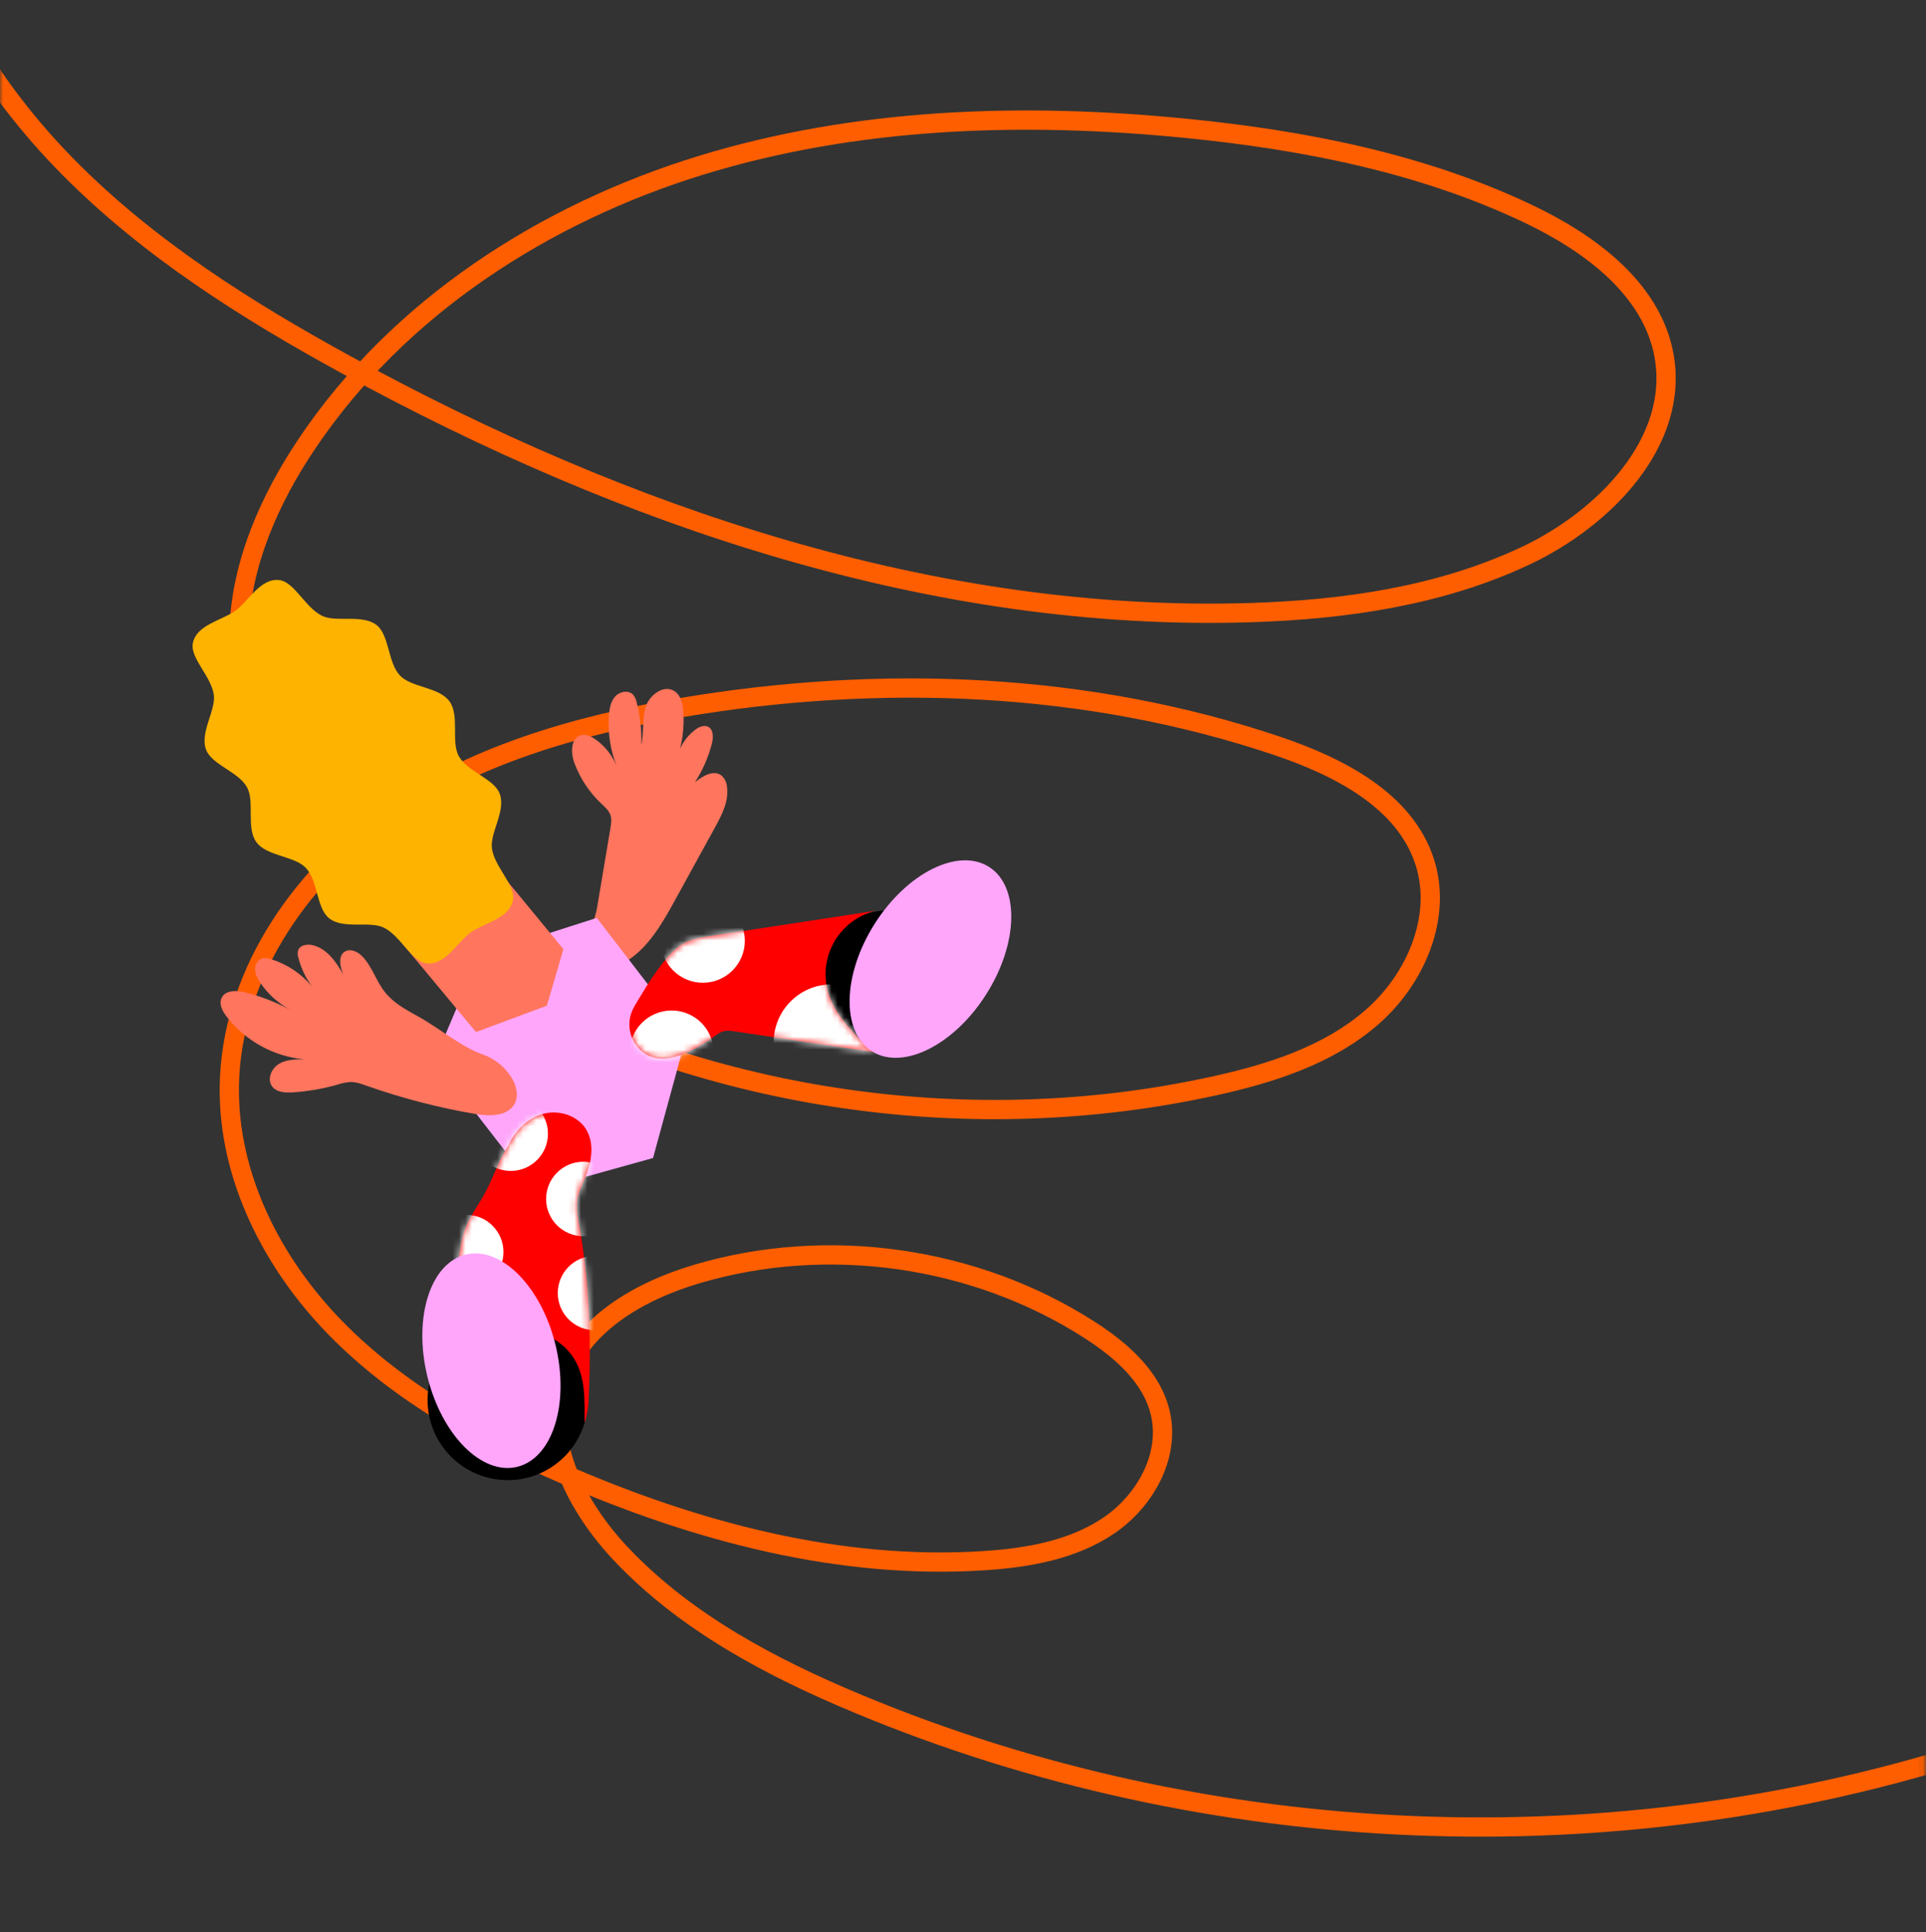 <svg width="300" height="301" viewBox="0 0 300 301" fill="none" xmlns="http://www.w3.org/2000/svg">
<rect x="0" y="0" width="300" height="301" fill="#333333" stroke="none"/>
<mask id="mask0_1839_6552" style="mask-type:alpha" maskUnits="userSpaceOnUse" x="0" y="0" width="300" height="301">
<rect y="0.351" width="299.906" height="299.906" rx="10" fill="#FF5E00"/>
</mask>
<g mask="url(#mask0_1839_6552)">
<path d="M-14.211 -20.12C-11.521 -2.541 -1.831 13.431 10.671 26.076C23.172 38.72 38.402 48.326 54.001 56.864C97.182 80.493 145.531 96.958 194.731 95.434C209.426 94.978 224.326 92.847 237.626 86.577C249.924 80.781 261.588 68.804 259.201 55.422C257.327 44.967 247.6 37.847 238.008 33.287C221.433 25.411 203.125 21.827 184.859 20.005C159.508 17.477 133.513 18.274 109.158 25.76C84.802 33.247 62.142 47.846 47.907 68.974C42.064 77.644 37.629 87.589 37.231 98.036C36.313 121.973 56.277 141.658 77.281 153.148C111.041 171.635 151.556 177.433 189.145 169.158C197.943 167.224 206.861 164.391 213.667 158.479C220.473 152.567 224.668 142.923 221.941 134.331C218.852 124.641 208.49 119.412 198.839 116.158C169.224 106.186 137.041 105.02 106.229 110.211C89.803 112.985 73.311 117.705 59.77 127.41C46.23 137.116 35.981 152.501 35.721 169.162C35.501 183.248 42.412 196.808 52.268 206.884C62.124 216.959 74.727 223.928 87.647 229.559C108.352 238.584 130.84 244.597 153.376 243.109C160.141 242.662 167.105 241.448 172.715 237.641C178.325 233.834 182.246 226.887 180.768 220.27C179.489 214.532 174.631 210.321 169.681 207.145C151.808 195.677 128.885 192.424 108.524 198.465C99.575 201.122 90.354 206.369 87.552 215.274C84.578 224.728 89.93 234.867 96.727 242.075C106.798 252.732 120.111 259.771 133.654 265.413C188.46 288.252 251.453 290.824 307.939 272.525" stroke="#FF5E00" stroke-width="3" stroke-miterlimit="10"/>
</g>
<path d="M92.989 141.463L95.075 129.056C95.192 128.352 95.31 127.612 95.075 126.941C94.814 126.219 94.202 125.698 93.644 125.173C91.76 123.394 90.319 121.198 89.435 118.761C88.877 117.215 88.913 114.949 90.491 114.527C91.273 114.318 92.092 114.712 92.757 115.178C94.217 116.216 95.356 117.644 96.043 119.298C95.05 116.781 94.644 114.071 94.853 111.374C94.934 110.331 95.135 109.246 95.837 108.479C96.538 107.713 97.878 107.457 98.601 108.203C98.911 108.582 99.117 109.036 99.198 109.52C99.725 111.658 99.962 113.856 99.904 116.057C100.33 114.115 99.97 112.039 100.562 110.138C101.154 108.237 103.414 106.576 105.075 107.674C106.064 108.328 106.351 109.642 106.437 110.826C106.623 113.41 106.26 116.004 105.373 118.438C105.707 116.543 106.745 114.844 108.278 113.682C108.854 113.249 109.626 112.899 110.275 113.204C111.164 113.635 111.125 114.907 110.877 115.864C110.328 117.992 109.439 120.017 108.244 121.862C109.446 120.863 111.211 119.846 112.416 120.834C112.876 121.265 113.164 121.849 113.224 122.477C113.579 124.754 112.442 126.965 111.321 128.983C109.189 132.863 107.057 136.744 104.924 140.624C102.577 144.9 99.735 149.573 95.015 150.82C94.233 151.031 93.312 151.114 92.627 150.658C91.664 150.016 91.584 148.647 91.675 147.495C91.881 145.038 92.778 142.715 92.989 141.463Z" fill="#FF755E"/>
<path d="M106.96 161.198L101.721 180.39L83.449 185.478L67.707 165.117L74.573 148.874L92.954 142.986L106.96 161.198Z" fill="#FFA6FB"/>
<path d="M67.139 136.611L62.773 147.104L74.14 160.768L85.183 156.658L87.757 147.86L76.748 134.498L67.139 136.611Z" fill="#FF755E"/>
<path d="M79.089 230.571C85.984 230.571 91.574 224.982 91.574 218.086C91.574 211.191 85.984 205.601 79.089 205.601C72.193 205.601 66.603 211.191 66.603 218.086C66.603 224.982 72.193 230.571 79.089 230.571Z" fill="black"/>
<path d="M149.575 152.921C149.575 159.125 144.534 164.265 138.318 164.153C132.101 164.04 127.053 159.125 127.053 152.921C127.098 149.966 128.303 147.147 130.409 145.072C132.515 142.998 135.353 141.836 138.309 141.836C141.264 141.836 144.102 142.998 146.208 145.072C148.314 147.147 149.519 149.966 149.564 152.921H149.575Z" fill="black"/>
<path d="M75.186 164.259C76.997 164.897 78.546 166.116 79.593 167.725C80.388 168.956 80.852 170.572 80.188 171.879C79.144 173.929 76.253 173.91 73.989 173.524C68.24 172.54 62.584 171.069 57.084 169.128C56.265 168.838 55.425 168.533 54.557 168.552C53.893 168.603 53.238 168.737 52.607 168.951C50.326 169.6 47.984 170.008 45.618 170.168C44.445 170.247 43.073 170.168 42.377 169.227C41.571 168.129 42.257 166.458 43.42 165.746C44.583 165.034 46.028 165.021 47.389 165.026C45.02 164.799 42.723 164.089 40.64 162.938C38.557 161.788 36.732 160.222 35.279 158.337C34.653 157.519 34.082 156.447 34.497 155.5C35.07 154.197 36.935 154.243 38.317 154.609C40.718 155.238 43.037 156.146 45.227 157.313C43.339 156.303 41.728 154.847 40.533 153.07C40.132 152.47 39.772 151.811 39.733 151.091C39.694 150.371 40.056 149.586 40.734 149.339C41.222 149.159 41.777 149.281 42.265 149.438C44.76 150.215 46.975 151.703 48.638 153.719C47.621 152.368 46.886 150.826 46.476 149.185C46.354 148.818 46.338 148.425 46.432 148.05C46.692 147.252 47.759 147.044 48.586 147.213C50.844 147.68 52.343 149.79 53.462 151.805C52.969 150.603 52.609 148.937 53.707 148.243C54.62 147.664 55.83 148.303 56.557 149.104C57.996 150.689 58.62 152.861 59.947 154.538C61.274 156.215 63.131 157.232 64.962 158.246C68.62 160.262 71.853 163.107 75.186 164.259Z" fill="#FF755E"/>
<path d="M100.065 154.695C98.876 156.674 97.932 157.79 98.044 159.91C98.156 162.03 99.635 164.082 101.679 164.692C103.588 165.263 105.645 164.604 107.44 163.735C108.737 163.107 109.979 162.368 111.15 161.527C111.672 161.151 112.193 160.744 112.829 160.611C113.33 160.537 113.841 160.551 114.337 160.653L137.805 164.129C136.011 164.056 134.58 162.664 133.372 161.339C131.698 159.514 130.04 157.574 129.2 155.24C128.714 153.893 128.517 152.459 128.622 151.031C128.727 149.603 129.133 148.213 129.811 146.952C130.49 145.692 131.427 144.588 132.561 143.714C133.695 142.839 135 142.214 136.392 141.878L110.777 145.79C109.335 146.009 107.859 146.241 106.574 146.927C105.233 147.644 104.19 148.809 103.244 149.998C102.081 151.491 101.019 153.06 100.065 154.695Z" fill="#FF0000"/>
<path d="M90.317 177.524C89.754 175.052 86.721 173.754 84.265 174.38C81.808 175.005 79.947 177.045 78.692 179.248C77.438 181.451 76.638 183.89 75.404 186.103C74.512 187.705 73.394 189.188 72.687 190.878C71.905 192.758 71.644 194.81 71.349 196.826C70.542 202.378 69.248 207.848 67.482 213.173C67.349 213.515 67.253 213.87 67.195 214.232C68.676 210.581 72.046 208.367 75.863 207.358C80.682 206.083 86.5 207.275 89.269 211.418C91.261 214.396 91.047 218.094 91.055 221.679C91.398 220.587 91.608 219.458 91.678 218.316C92.114 209.189 91.85 200.041 90.242 191.021C89.981 189.595 89.704 188.137 89.957 186.711C90.168 185.527 90.74 184.442 91.193 183.321C92.176 180.938 92.633 178.064 91.266 175.879C89.942 173.759 87.094 172.87 84.68 173.493C82.265 174.116 80.309 176.041 79.253 178.304" fill="#FF0000"/>
<mask id="mask1_1839_6552" style="mask-type:alpha" maskUnits="userSpaceOnUse" x="98" y="141" width="40" height="24">
<path d="M100.055 154.694C98.866 156.674 97.922 157.79 98.034 159.91C98.147 162.03 99.625 164.082 101.669 164.692C103.578 165.263 105.636 164.603 107.43 163.735C108.728 163.107 109.969 162.368 111.14 161.526C111.662 161.151 112.183 160.744 112.82 160.611C113.321 160.536 113.831 160.551 114.327 160.653L137.796 164.129C136.002 164.056 134.57 162.663 133.363 161.339C131.689 159.513 130.03 157.573 129.19 155.239C128.704 153.893 128.507 152.459 128.612 151.031C128.718 149.603 129.123 148.213 129.801 146.952C130.48 145.691 131.417 144.588 132.551 143.713C133.685 142.839 134.99 142.214 136.382 141.878L110.768 145.789C109.325 146.008 107.85 146.241 106.564 146.926C105.224 147.643 104.181 148.809 103.234 149.998C102.071 151.491 101.009 153.06 100.055 154.694Z" fill="#FF0000"/>
</mask>
<g mask="url(#mask1_1839_6552)">
<path d="M104.616 170.492C108.228 170.492 111.156 167.563 111.156 163.952C111.156 160.34 108.228 157.412 104.616 157.412C101.004 157.412 98.076 160.34 98.076 163.952C98.076 167.563 101.004 170.492 104.616 170.492Z" fill="white"/>
<path d="M109.475 153.091C113.087 153.091 116.015 150.163 116.015 146.551C116.015 142.939 113.087 140.011 109.475 140.011C105.864 140.011 102.936 142.939 102.936 146.551C102.936 150.163 105.864 153.091 109.475 153.091Z" fill="white"/>
<path d="M129.533 171.386C134.515 171.386 138.553 167.347 138.553 162.366C138.553 157.384 134.515 153.346 129.533 153.346C124.552 153.346 120.514 157.384 120.514 162.366C120.514 167.347 124.552 171.386 129.533 171.386Z" fill="white"/>
</g>
<mask id="mask2_1839_6552" style="mask-type:alpha" maskUnits="userSpaceOnUse" x="67" y="173" width="26" height="49">
<path d="M90.305 177.524C89.742 175.052 86.71 173.754 84.253 174.38C81.797 175.005 79.935 177.045 78.681 179.248C77.426 181.451 76.626 183.89 75.392 186.103C74.501 187.705 73.382 189.188 72.675 190.878C71.893 192.758 71.632 194.81 71.338 196.826C70.531 202.378 69.237 207.848 67.47 213.173C67.338 213.515 67.242 213.87 67.184 214.232C68.665 210.581 72.034 208.367 75.851 207.358C80.67 206.083 86.488 207.275 89.257 211.418C91.249 214.396 91.036 218.094 91.043 221.679C91.387 220.587 91.596 219.458 91.667 218.316C92.102 209.189 91.839 200.041 90.23 191.021C89.969 189.595 89.693 188.137 89.946 186.711C90.157 185.527 90.728 184.442 91.182 183.321C92.165 180.938 92.621 178.064 91.255 175.879C89.93 173.759 87.082 172.87 84.668 173.493C82.253 174.116 80.297 176.041 79.241 178.304" fill="#FF0000"/>
</mask>
<g mask="url(#mask2_1839_6552)">
<path d="M92.676 207.223C95.877 207.223 98.472 204.627 98.472 201.426C98.472 198.225 95.877 195.629 92.676 195.629C89.474 195.629 86.879 198.225 86.879 201.426C86.879 204.627 89.474 207.223 92.676 207.223Z" fill="white"/>
<path d="M79.555 182.403C82.756 182.403 85.351 179.808 85.351 176.607C85.351 173.405 82.756 170.81 79.555 170.81C76.353 170.81 73.758 173.405 73.758 176.607C73.758 179.808 76.353 182.403 79.555 182.403Z" fill="white"/>
<path d="M90.859 192.568C94.061 192.568 96.656 189.973 96.656 186.771C96.656 183.57 94.061 180.974 90.859 180.974C87.658 180.974 85.062 183.57 85.062 186.771C85.062 189.973 87.658 192.568 90.859 192.568Z" fill="white"/>
<path d="M72.625 200.837C75.826 200.837 78.422 198.241 78.422 195.04C78.422 191.838 75.826 189.243 72.625 189.243C69.423 189.243 66.828 191.838 66.828 195.04C66.828 198.241 69.423 200.837 72.625 200.837Z" fill="white"/>
</g>
<path d="M153.599 154.913C158.641 146.985 158.845 138.089 154.055 135.043C149.266 131.998 141.296 135.957 136.255 143.885C131.214 151.814 131.01 160.71 135.799 163.755C140.588 166.801 148.558 162.842 153.599 154.913Z" fill="#FFA6FB"/>
<path d="M80.551 228.5C86.067 227.164 88.747 218.679 86.536 209.547C84.325 200.415 78.061 194.095 72.545 195.431C67.028 196.766 64.349 205.252 66.56 214.383C68.771 223.515 75.035 229.835 80.551 228.5Z" fill="#FFA6FB"/>
<path d="M70.004 109.241C71.626 111.465 70.223 115.531 71.461 117.789C72.804 120.235 76.971 121.286 77.845 123.666C78.828 126.345 76.265 129.776 76.632 132.219C77.073 135.145 80.377 137.935 79.892 140.269C79.297 143.153 75.342 143.779 73.269 145.292C71.195 146.804 69.388 150.382 66.463 150.069C64.092 149.808 62.444 145.821 59.792 144.509C57.578 143.414 53.534 144.809 51.276 143.054C49.276 141.49 49.547 137.205 47.625 135.182C45.852 133.315 41.554 133.409 39.933 131.184C38.311 128.96 39.711 124.897 38.475 122.639C37.132 120.193 32.965 119.142 32.091 116.761C31.106 114.081 33.656 110.649 33.304 108.206C32.863 105.28 29.559 102.492 30.047 100.156C30.642 97.288 34.597 96.649 36.67 95.136C38.743 93.624 40.551 90.046 43.476 90.359C45.847 90.62 47.495 94.607 50.147 95.919C52.361 97.014 56.405 95.619 58.663 97.374C60.663 98.938 60.392 103.223 62.314 105.246C64.084 107.113 68.379 107.019 70.004 109.241Z" fill="#FDB300"/>
</svg>
